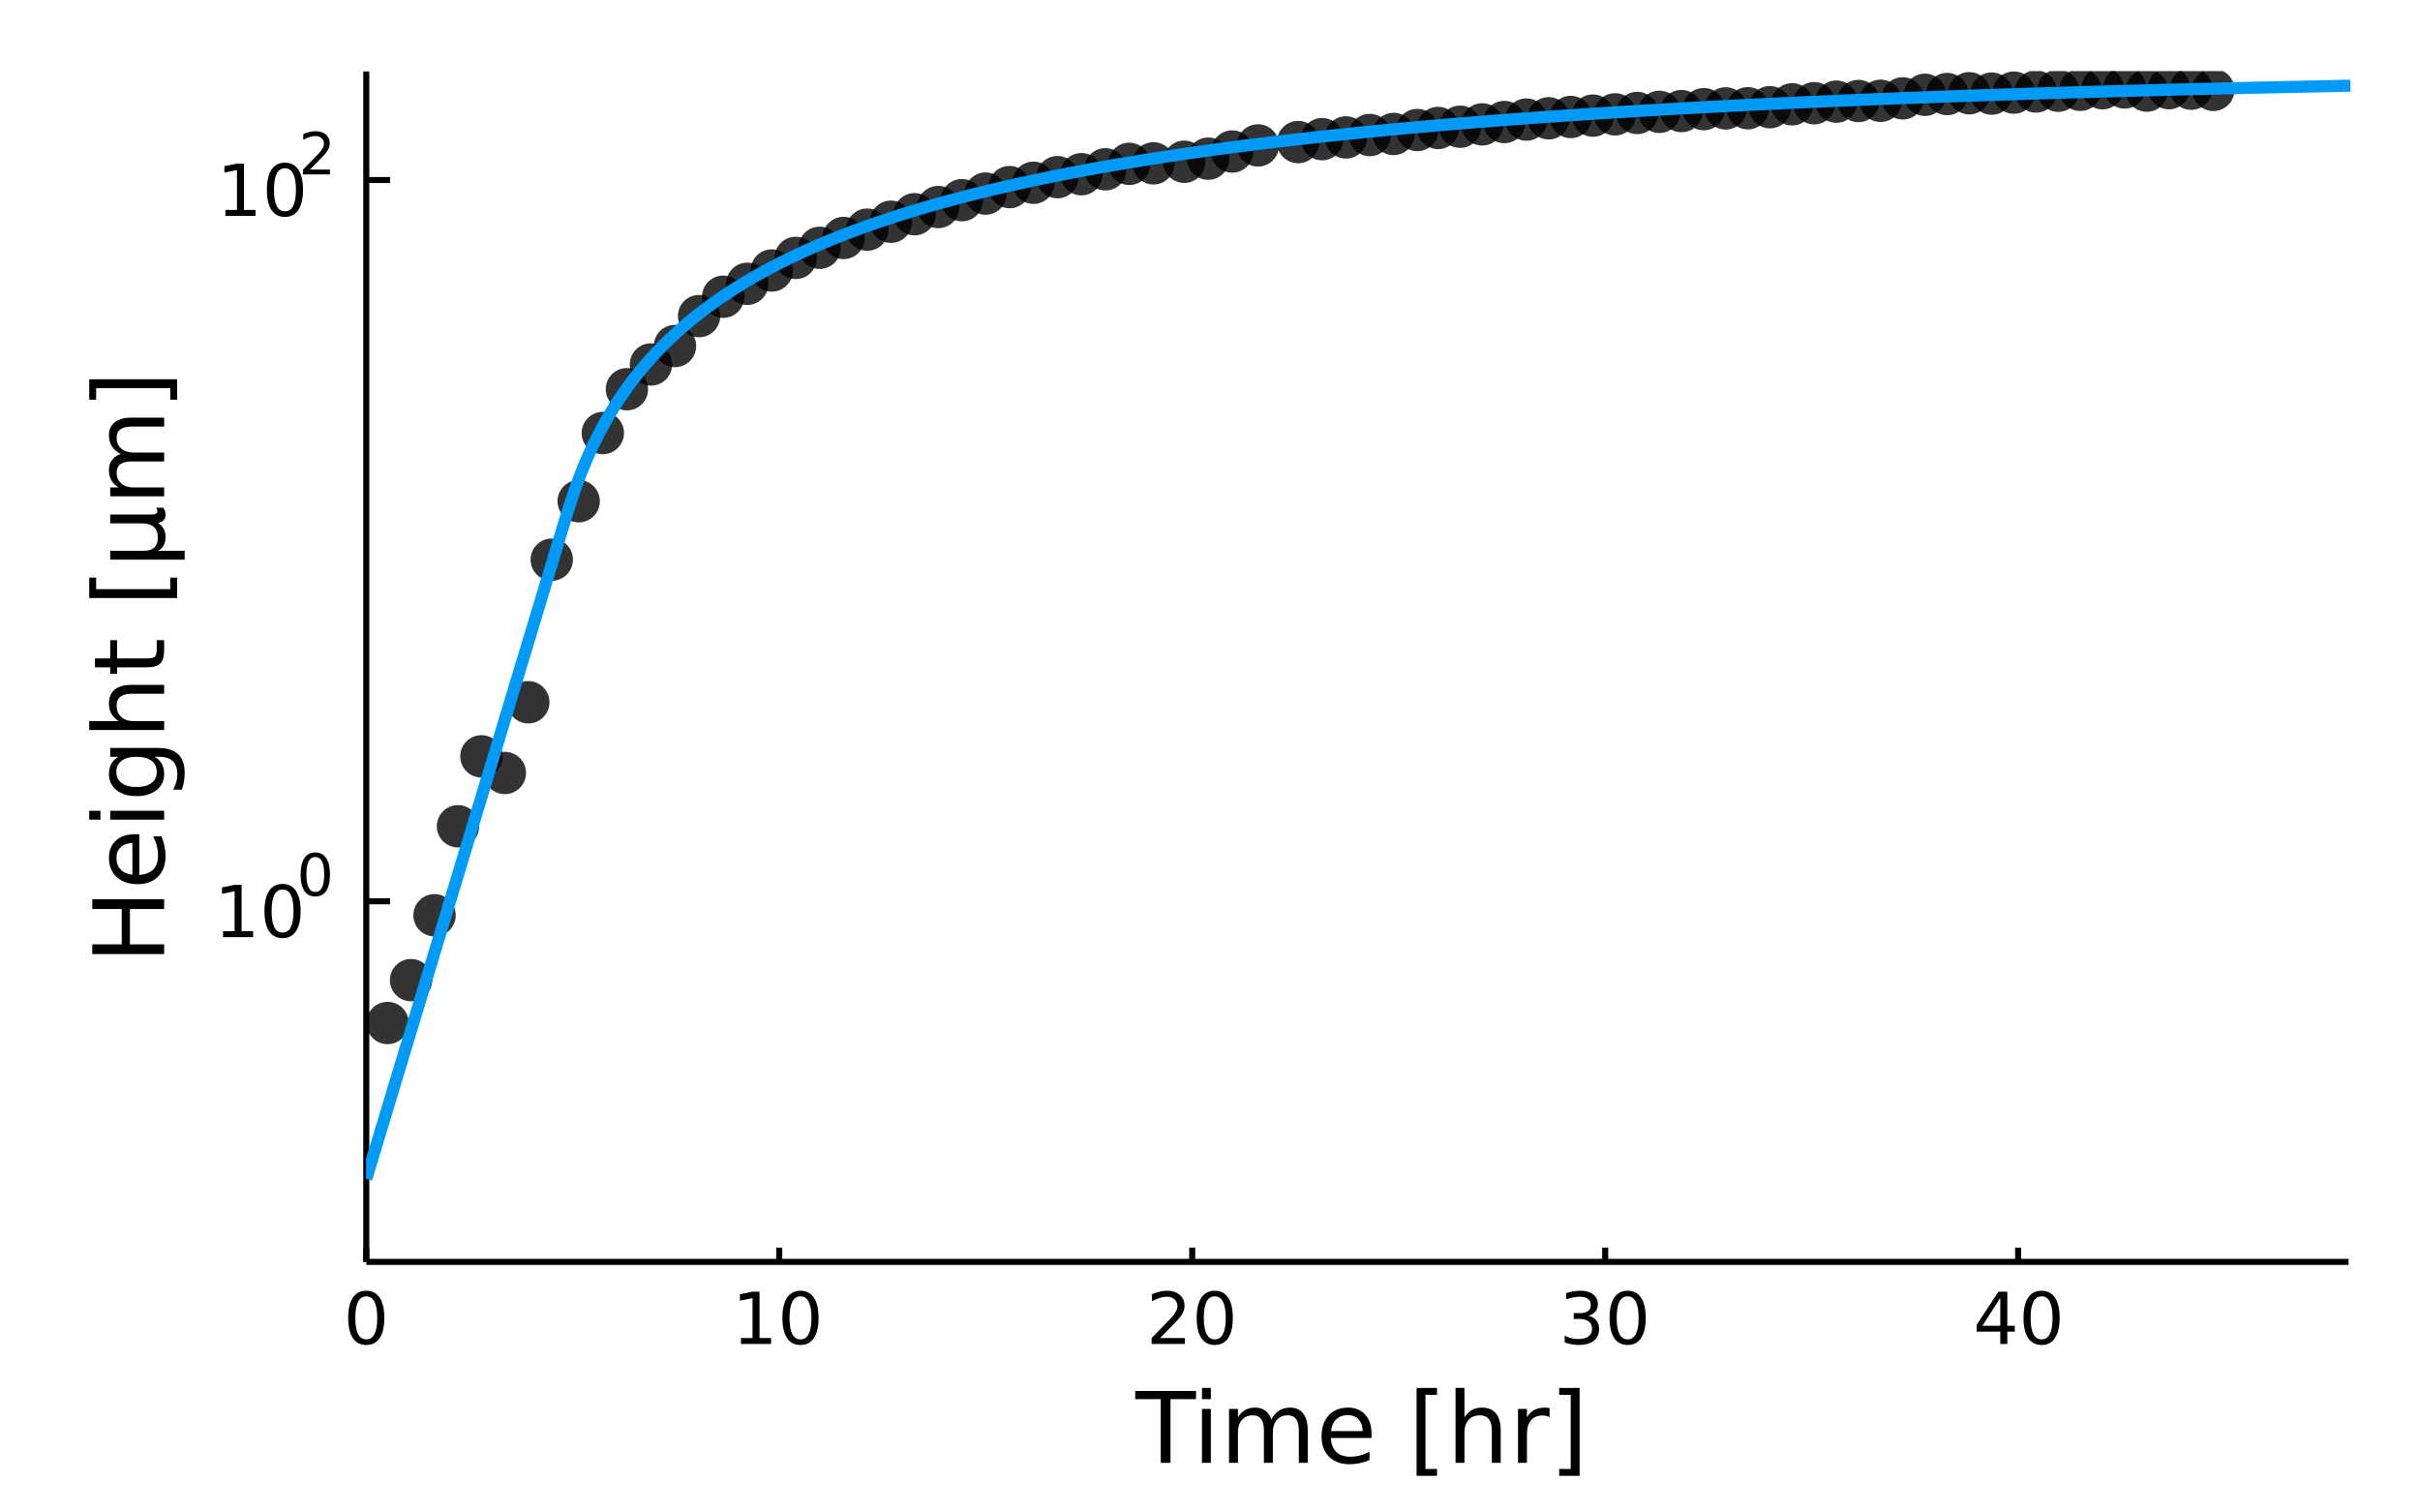 <?xml version="1.0" encoding="utf-8"?>
<svg xmlns="http://www.w3.org/2000/svg" xmlns:xlink="http://www.w3.org/1999/xlink" width="400" height="250" viewBox="0 0 1600 1000">
<rect x="0" y="0" width="1600" height="1000" fill="#333333" stroke="none"/>
<defs>
  <clipPath id="clip820">
    <rect x="0" y="0" width="1600" height="1000"/>
  </clipPath>
</defs>
<path clip-path="url(#clip820)" d="
M0 1000 L1600 1000 L1600 0 L0 0  Z
  " fill="#ffffff" fill-rule="evenodd" fill-opacity="1"/>
<defs>
  <clipPath id="clip821">
    <rect x="320" y="0" width="1121" height="1000"/>
  </clipPath>
</defs>
<path clip-path="url(#clip820)" d="
M242.163 834.31 L1552.76 834.31 L1552.76 47.244 L242.163 47.244  Z
  " fill="#ffffff" fill-rule="evenodd" fill-opacity="1"/>
<defs>
  <clipPath id="clip822">
    <rect x="242" y="47" width="1312" height="788"/>
  </clipPath>
</defs>
<polyline clip-path="url(#clip820)" style="stroke:#000000; stroke-linecap:butt; stroke-linejoin:round; stroke-width:4; stroke-opacity:1; fill:none" points="
  242.163,834.31 1552.76,834.31 
  "/>
<polyline clip-path="url(#clip820)" style="stroke:#000000; stroke-linecap:butt; stroke-linejoin:round; stroke-width:4; stroke-opacity:1; fill:none" points="
  242.163,834.31 242.163,824.865 
  "/>
<polyline clip-path="url(#clip820)" style="stroke:#000000; stroke-linecap:butt; stroke-linejoin:round; stroke-width:4; stroke-opacity:1; fill:none" points="
  515.203,834.31 515.203,824.865 
  "/>
<polyline clip-path="url(#clip820)" style="stroke:#000000; stroke-linecap:butt; stroke-linejoin:round; stroke-width:4; stroke-opacity:1; fill:none" points="
  788.243,834.31 788.243,824.865 
  "/>
<polyline clip-path="url(#clip820)" style="stroke:#000000; stroke-linecap:butt; stroke-linejoin:round; stroke-width:4; stroke-opacity:1; fill:none" points="
  1061.28,834.31 1061.28,824.865 
  "/>
<polyline clip-path="url(#clip820)" style="stroke:#000000; stroke-linecap:butt; stroke-linejoin:round; stroke-width:4; stroke-opacity:1; fill:none" points="
  1334.32,834.31 1334.32,824.865 
  "/>
<path clip-path="url(#clip820)" d="M242.163 857.101 Q238.552 857.101 236.723 860.665 Q234.918 864.207 234.918 871.337 Q234.918 878.443 236.723 882.008 Q238.552 885.549 242.163 885.549 Q245.797 885.549 247.603 882.008 Q249.432 878.443 249.432 871.337 Q249.432 864.207 247.603 860.665 Q245.797 857.101 242.163 857.101 M242.163 853.397 Q247.973 853.397 251.029 858.003 Q254.108 862.587 254.108 871.337 Q254.108 880.063 251.029 884.67 Q247.973 889.253 242.163 889.253 Q236.353 889.253 233.274 884.67 Q230.219 880.063 230.219 871.337 Q230.219 862.587 233.274 858.003 Q236.353 853.397 242.163 853.397 Z" fill="#000000" fill-rule="evenodd" fill-opacity="1" /><path clip-path="url(#clip820)" d="M489.891 884.647 L497.53 884.647 L497.53 858.281 L489.22 859.948 L489.22 855.689 L497.483 854.022 L502.159 854.022 L502.159 884.647 L509.798 884.647 L509.798 888.582 L489.891 888.582 L489.891 884.647 Z" fill="#000000" fill-rule="evenodd" fill-opacity="1" /><path clip-path="url(#clip820)" d="M529.243 857.101 Q525.631 857.101 523.803 860.665 Q521.997 864.207 521.997 871.337 Q521.997 878.443 523.803 882.008 Q525.631 885.549 529.243 885.549 Q532.877 885.549 534.682 882.008 Q536.511 878.443 536.511 871.337 Q536.511 864.207 534.682 860.665 Q532.877 857.101 529.243 857.101 M529.243 853.397 Q535.053 853.397 538.108 858.003 Q541.187 862.587 541.187 871.337 Q541.187 880.063 538.108 884.67 Q535.053 889.253 529.243 889.253 Q523.432 889.253 520.354 884.67 Q517.298 880.063 517.298 871.337 Q517.298 862.587 520.354 858.003 Q523.432 853.397 529.243 853.397 Z" fill="#000000" fill-rule="evenodd" fill-opacity="1" /><path clip-path="url(#clip820)" d="M767.017 884.647 L783.336 884.647 L783.336 888.582 L761.392 888.582 L761.392 884.647 Q764.054 881.892 768.637 877.262 Q773.244 872.61 774.424 871.267 Q776.669 868.744 777.549 867.008 Q778.452 865.249 778.452 863.559 Q778.452 860.804 776.507 859.068 Q774.586 857.332 771.484 857.332 Q769.285 857.332 766.832 858.096 Q764.401 858.86 761.623 860.411 L761.623 855.689 Q764.447 854.554 766.901 853.976 Q769.355 853.397 771.392 853.397 Q776.762 853.397 779.956 856.082 Q783.151 858.767 783.151 863.258 Q783.151 865.388 782.341 867.309 Q781.554 869.207 779.447 871.8 Q778.869 872.471 775.767 875.688 Q772.665 878.883 767.017 884.647 Z" fill="#000000" fill-rule="evenodd" fill-opacity="1" /><path clip-path="url(#clip820)" d="M803.151 857.101 Q799.54 857.101 797.711 860.665 Q795.905 864.207 795.905 871.337 Q795.905 878.443 797.711 882.008 Q799.54 885.549 803.151 885.549 Q806.785 885.549 808.591 882.008 Q810.419 878.443 810.419 871.337 Q810.419 864.207 808.591 860.665 Q806.785 857.101 803.151 857.101 M803.151 853.397 Q808.961 853.397 812.016 858.003 Q815.095 862.587 815.095 871.337 Q815.095 880.063 812.016 884.67 Q808.961 889.253 803.151 889.253 Q797.341 889.253 794.262 884.67 Q791.206 880.063 791.206 871.337 Q791.206 862.587 794.262 858.003 Q797.341 853.397 803.151 853.397 Z" fill="#000000" fill-rule="evenodd" fill-opacity="1" /><path clip-path="url(#clip820)" d="M1050.13 869.948 Q1053.48 870.665 1055.36 872.934 Q1057.26 875.202 1057.26 878.536 Q1057.26 883.651 1053.74 886.452 Q1050.22 889.253 1043.74 889.253 Q1041.56 889.253 1039.25 888.813 Q1036.96 888.397 1034.5 887.54 L1034.5 883.026 Q1036.45 884.161 1038.76 884.739 Q1041.08 885.318 1043.6 885.318 Q1048 885.318 1050.29 883.582 Q1052.6 881.846 1052.6 878.536 Q1052.6 875.48 1050.45 873.767 Q1048.32 872.031 1044.5 872.031 L1040.47 872.031 L1040.47 868.188 L1044.69 868.188 Q1048.14 868.188 1049.96 866.823 Q1051.79 865.434 1051.79 862.841 Q1051.79 860.179 1049.89 858.767 Q1048.02 857.332 1044.5 857.332 Q1042.58 857.332 1040.38 857.749 Q1038.18 858.165 1035.54 859.045 L1035.54 854.878 Q1038.21 854.138 1040.52 853.767 Q1042.86 853.397 1044.92 853.397 Q1050.24 853.397 1053.34 855.827 Q1056.45 858.235 1056.45 862.355 Q1056.45 865.225 1054.8 867.216 Q1053.16 869.184 1050.13 869.948 Z" fill="#000000" fill-rule="evenodd" fill-opacity="1" /><path clip-path="url(#clip820)" d="M1076.12 857.101 Q1072.51 857.101 1070.68 860.665 Q1068.88 864.207 1068.88 871.337 Q1068.88 878.443 1070.68 882.008 Q1072.51 885.549 1076.12 885.549 Q1079.76 885.549 1081.56 882.008 Q1083.39 878.443 1083.39 871.337 Q1083.39 864.207 1081.56 860.665 Q1079.76 857.101 1076.12 857.101 M1076.12 853.397 Q1081.93 853.397 1084.99 858.003 Q1088.07 862.587 1088.07 871.337 Q1088.07 880.063 1084.99 884.67 Q1081.93 889.253 1076.12 889.253 Q1070.31 889.253 1067.23 884.67 Q1064.18 880.063 1064.18 871.337 Q1064.18 862.587 1067.23 858.003 Q1070.31 853.397 1076.12 853.397 Z" fill="#000000" fill-rule="evenodd" fill-opacity="1" /><path clip-path="url(#clip820)" d="M1322.5 858.096 L1310.69 876.545 L1322.5 876.545 L1322.5 858.096 M1321.27 854.022 L1327.15 854.022 L1327.15 876.545 L1332.08 876.545 L1332.08 880.434 L1327.15 880.434 L1327.15 888.582 L1322.5 888.582 L1322.5 880.434 L1306.89 880.434 L1306.89 875.92 L1321.27 854.022 Z" fill="#000000" fill-rule="evenodd" fill-opacity="1" /><path clip-path="url(#clip820)" d="M1349.81 857.101 Q1346.2 857.101 1344.37 860.665 Q1342.56 864.207 1342.56 871.337 Q1342.56 878.443 1344.37 882.008 Q1346.2 885.549 1349.81 885.549 Q1353.44 885.549 1355.25 882.008 Q1357.08 878.443 1357.08 871.337 Q1357.08 864.207 1355.25 860.665 Q1353.44 857.101 1349.81 857.101 M1349.81 853.397 Q1355.62 853.397 1358.68 858.003 Q1361.75 862.587 1361.75 871.337 Q1361.75 880.063 1358.68 884.67 Q1355.62 889.253 1349.81 889.253 Q1344 889.253 1340.92 884.67 Q1337.87 880.063 1337.87 871.337 Q1337.87 862.587 1340.92 858.003 Q1344 853.397 1349.81 853.397 Z" fill="#000000" fill-rule="evenodd" fill-opacity="1" /><path clip-path="url(#clip820)" d="M750.555 919.654 L790.754 919.654 L790.754 925.065 L773.885 925.065 L773.885 967.174 L767.424 967.174 L767.424 925.065 L750.555 925.065 L750.555 919.654 Z" fill="#000000" fill-rule="evenodd" fill-opacity="1" /><path clip-path="url(#clip820)" d="M794.701 931.526 L800.558 931.526 L800.558 967.174 L794.701 967.174 L794.701 931.526 M794.701 917.649 L800.558 917.649 L800.558 925.065 L794.701 925.065 L794.701 917.649 Z" fill="#000000" fill-rule="evenodd" fill-opacity="1" /><path clip-path="url(#clip820)" d="M840.566 938.369 Q842.762 934.422 845.818 932.544 Q848.873 930.667 853.011 930.667 Q858.581 930.667 861.605 934.581 Q864.628 938.465 864.628 945.658 L864.628 967.174 L858.74 967.174 L858.74 945.849 Q858.74 940.724 856.926 938.242 Q855.112 935.759 851.388 935.759 Q846.836 935.759 844.194 938.783 Q841.553 941.807 841.553 947.026 L841.553 967.174 L835.664 967.174 L835.664 945.849 Q835.664 940.693 833.85 938.242 Q832.036 935.759 828.248 935.759 Q823.761 935.759 821.119 938.815 Q818.477 941.838 818.477 947.026 L818.477 967.174 L812.589 967.174 L812.589 931.526 L818.477 931.526 L818.477 937.064 Q820.482 933.786 823.283 932.226 Q826.084 930.667 829.935 930.667 Q833.818 930.667 836.524 932.64 Q839.261 934.613 840.566 938.369 Z" fill="#000000" fill-rule="evenodd" fill-opacity="1" /><path clip-path="url(#clip820)" d="M906.801 947.886 L906.801 950.75 L879.874 950.75 Q880.256 956.798 883.503 959.981 Q886.781 963.132 892.606 963.132 Q895.98 963.132 899.131 962.304 Q902.313 961.477 905.433 959.821 L905.433 965.36 Q902.282 966.696 898.971 967.397 Q895.661 968.097 892.256 968.097 Q883.726 968.097 878.728 963.132 Q873.763 958.166 873.763 949.7 Q873.763 940.947 878.474 935.823 Q883.216 930.667 891.237 930.667 Q898.43 930.667 902.6 935.313 Q906.801 939.929 906.801 947.886 M900.945 946.167 Q900.881 941.361 898.239 938.496 Q895.629 935.632 891.301 935.632 Q886.399 935.632 883.439 938.401 Q880.511 941.17 880.065 946.199 L900.945 946.167 Z" fill="#000000" fill-rule="evenodd" fill-opacity="1" /><path clip-path="url(#clip820)" d="M936.593 917.649 L950.088 917.649 L950.088 922.2 L942.449 922.2 L942.449 971.216 L950.088 971.216 L950.088 975.768 L936.593 975.768 L936.593 917.649 Z" fill="#000000" fill-rule="evenodd" fill-opacity="1" /><path clip-path="url(#clip820)" d="M992.197 945.658 L992.197 967.174 L986.341 967.174 L986.341 945.849 Q986.341 940.788 984.367 938.274 Q982.394 935.759 978.447 935.759 Q973.705 935.759 970.968 938.783 Q968.23 941.807 968.23 947.026 L968.23 967.174 L962.342 967.174 L962.342 917.649 L968.23 917.649 L968.23 937.064 Q970.331 933.849 973.164 932.258 Q976.028 930.667 979.752 930.667 Q985.895 930.667 989.046 934.486 Q992.197 938.274 992.197 945.658 Z" fill="#000000" fill-rule="evenodd" fill-opacity="1" /><path clip-path="url(#clip820)" d="M1024.53 937 Q1023.55 936.427 1022.37 936.173 Q1021.22 935.886 1019.82 935.886 Q1014.86 935.886 1012.19 939.133 Q1009.54 942.348 1009.54 948.395 L1009.54 967.174 L1003.66 967.174 L1003.66 931.526 L1009.54 931.526 L1009.54 937.064 Q1011.39 933.818 1014.35 932.258 Q1017.31 930.667 1021.54 930.667 Q1022.15 930.667 1022.88 930.762 Q1023.61 930.826 1024.5 930.985 L1024.53 937 Z" fill="#000000" fill-rule="evenodd" fill-opacity="1" /><path clip-path="url(#clip820)" d="M1044.36 917.649 L1044.36 975.768 L1030.87 975.768 L1030.87 971.216 L1038.48 971.216 L1038.48 922.2 L1030.87 922.2 L1030.87 917.649 L1044.36 917.649 Z" fill="#000000" fill-rule="evenodd" fill-opacity="1" /><polyline clip-path="url(#clip820)" style="stroke:#000000; stroke-linecap:butt; stroke-linejoin:round; stroke-width:4; stroke-opacity:1; fill:none" points="
  242.163,834.31 242.163,47.244 
  "/>
<polyline clip-path="url(#clip820)" style="stroke:#000000; stroke-linecap:butt; stroke-linejoin:round; stroke-width:4; stroke-opacity:1; fill:none" points="
  242.163,595.879 257.89,595.879 
  "/>
<polyline clip-path="url(#clip820)" style="stroke:#000000; stroke-linecap:butt; stroke-linejoin:round; stroke-width:4; stroke-opacity:1; fill:none" points="
  242.163,119.019 257.89,119.019 
  "/>
<path clip-path="url(#clip820)" d="M147.458 615.672 L155.096 615.672 L155.096 589.306 L146.786 590.973 L146.786 586.714 L155.05 585.047 L159.726 585.047 L159.726 615.672 L167.365 615.672 L167.365 619.607 L147.458 619.607 L147.458 615.672 Z" fill="#000000" fill-rule="evenodd" fill-opacity="1" /><path clip-path="url(#clip820)" d="M186.809 588.126 Q183.198 588.126 181.369 591.691 Q179.564 595.232 179.564 602.362 Q179.564 609.468 181.369 613.033 Q183.198 616.575 186.809 616.575 Q190.443 616.575 192.249 613.033 Q194.078 609.468 194.078 602.362 Q194.078 595.232 192.249 591.691 Q190.443 588.126 186.809 588.126 M186.809 584.422 Q192.619 584.422 195.675 589.029 Q198.754 593.612 198.754 602.362 Q198.754 611.089 195.675 615.695 Q192.619 620.278 186.809 620.278 Q180.999 620.278 177.92 615.695 Q174.865 611.089 174.865 602.362 Q174.865 593.612 177.92 589.029 Q180.999 584.422 186.809 584.422 Z" fill="#000000" fill-rule="evenodd" fill-opacity="1" /><path clip-path="url(#clip820)" d="M208.458 566.618 Q205.524 566.618 204.039 569.515 Q202.572 572.392 202.572 578.185 Q202.572 583.959 204.039 586.855 Q205.524 589.733 208.458 589.733 Q211.411 589.733 212.878 586.855 Q214.364 583.959 214.364 578.185 Q214.364 572.392 212.878 569.515 Q211.411 566.618 208.458 566.618 M208.458 563.609 Q213.179 563.609 215.662 567.352 Q218.163 571.076 218.163 578.185 Q218.163 585.275 215.662 589.018 Q213.179 592.742 208.458 592.742 Q203.738 592.742 201.236 589.018 Q198.754 585.275 198.754 578.185 Q198.754 571.076 201.236 567.352 Q203.738 563.609 208.458 563.609 Z" fill="#000000" fill-rule="evenodd" fill-opacity="1" /><path clip-path="url(#clip820)" d="M149.037 138.811 L156.676 138.811 L156.676 112.446 L148.366 114.112 L148.366 109.853 L156.63 108.186 L161.306 108.186 L161.306 138.811 L168.945 138.811 L168.945 142.746 L149.037 142.746 L149.037 138.811 Z" fill="#000000" fill-rule="evenodd" fill-opacity="1" /><path clip-path="url(#clip820)" d="M188.389 111.265 Q184.778 111.265 182.949 114.83 Q181.144 118.372 181.144 125.501 Q181.144 132.608 182.949 136.172 Q184.778 139.714 188.389 139.714 Q192.023 139.714 193.829 136.172 Q195.657 132.608 195.657 125.501 Q195.657 118.372 193.829 114.83 Q192.023 111.265 188.389 111.265 M188.389 107.561 Q194.199 107.561 197.255 112.168 Q200.333 116.751 200.333 125.501 Q200.333 134.228 197.255 138.834 Q194.199 143.418 188.389 143.418 Q182.579 143.418 179.5 138.834 Q176.445 134.228 176.445 125.501 Q176.445 116.751 179.5 112.168 Q182.579 107.561 188.389 107.561 Z" fill="#000000" fill-rule="evenodd" fill-opacity="1" /><path clip-path="url(#clip820)" d="M204.904 112.139 L218.163 112.139 L218.163 115.336 L200.333 115.336 L200.333 112.139 Q202.496 109.901 206.22 106.139 Q209.963 102.359 210.922 101.268 Q212.747 99.218 213.461 97.807 Q214.195 96.378 214.195 95.005 Q214.195 92.767 212.615 91.356 Q211.054 89.945 208.534 89.945 Q206.747 89.945 204.753 90.566 Q202.778 91.187 200.521 92.447 L200.521 88.61 Q202.816 87.689 204.81 87.218 Q206.803 86.748 208.458 86.748 Q212.822 86.748 215.417 88.93 Q218.013 91.112 218.013 94.76 Q218.013 96.491 217.354 98.052 Q216.715 99.594 215.003 101.7 Q214.533 102.246 212.013 104.86 Q209.493 107.456 204.904 112.139 Z" fill="#000000" fill-rule="evenodd" fill-opacity="1" /><path clip-path="url(#clip820)" d="M61.01 630.793 L61.01 624.364 L80.489 624.364 L80.489 601.002 L61.01 601.002 L61.01 594.572 L108.53 594.572 L108.53 601.002 L85.9 601.002 L85.9 624.364 L108.53 624.364 L108.53 630.793 L61.01 630.793 Z" fill="#000000" fill-rule="evenodd" fill-opacity="1" /><path clip-path="url(#clip820)" d="M89.242 551.54 L92.107 551.54 L92.107 578.467 Q98.154 578.085 101.337 574.839 Q104.488 571.56 104.488 565.736 Q104.488 562.362 103.66 559.211 Q102.833 556.028 101.178 552.909 L106.716 552.909 Q108.053 556.06 108.753 559.37 Q109.453 562.68 109.453 566.086 Q109.453 574.616 104.488 579.613 Q99.523 584.578 91.056 584.578 Q82.303 584.578 77.179 579.868 Q72.023 575.125 72.023 567.104 Q72.023 559.911 76.67 555.742 Q81.285 551.54 89.242 551.54 M87.523 557.397 Q82.717 557.46 79.853 560.102 Q76.988 562.712 76.988 567.041 Q76.988 571.942 79.757 574.902 Q82.526 577.831 87.555 578.276 L87.523 557.397 Z" fill="#000000" fill-rule="evenodd" fill-opacity="1" /><path clip-path="url(#clip820)" d="M72.882 541.928 L72.882 536.072 L108.53 536.072 L108.53 541.928 L72.882 541.928 M59.005 541.928 L59.005 536.072 L66.421 536.072 L66.421 541.928 L59.005 541.928 Z" fill="#000000" fill-rule="evenodd" fill-opacity="1" /><path clip-path="url(#clip820)" d="M90.293 500.36 Q83.927 500.36 80.426 503.002 Q76.924 505.612 76.924 510.354 Q76.924 515.065 80.426 517.707 Q83.927 520.316 90.293 520.316 Q96.626 520.316 100.127 517.707 Q103.629 515.065 103.629 510.354 Q103.629 505.612 100.127 503.002 Q96.626 500.36 90.293 500.36 M104.106 494.504 Q113.209 494.504 117.633 498.546 Q122.089 502.588 122.089 510.927 Q122.089 514.014 121.612 516.752 Q121.166 519.489 120.211 522.067 L114.514 522.067 Q115.914 519.489 116.583 516.974 Q117.251 514.46 117.251 511.85 Q117.251 506.089 114.228 503.225 Q111.236 500.36 105.156 500.36 L102.26 500.36 Q105.411 502.174 106.971 505.007 Q108.53 507.84 108.53 511.786 Q108.53 518.343 103.533 522.353 Q98.536 526.364 90.293 526.364 Q82.017 526.364 77.02 522.353 Q72.023 518.343 72.023 511.786 Q72.023 507.84 73.582 505.007 Q75.142 502.174 78.293 500.36 L72.882 500.36 L72.882 494.504 L104.106 494.504 Z" fill="#000000" fill-rule="evenodd" fill-opacity="1" /><path clip-path="url(#clip820)" d="M87.014 452.808 L108.53 452.808 L108.53 458.665 L87.205 458.665 Q82.144 458.665 79.63 460.638 Q77.115 462.611 77.115 466.558 Q77.115 471.301 80.139 474.038 Q83.163 476.775 88.383 476.775 L108.53 476.775 L108.53 482.663 L59.005 482.663 L59.005 476.775 L78.42 476.775 Q75.206 474.674 73.614 471.842 Q72.023 468.977 72.023 465.253 Q72.023 459.11 75.842 455.959 Q79.63 452.808 87.014 452.808 Z" fill="#000000" fill-rule="evenodd" fill-opacity="1" /><path clip-path="url(#clip820)" d="M62.761 435.334 L72.882 435.334 L72.882 423.271 L77.434 423.271 L77.434 435.334 L96.785 435.334 Q101.146 435.334 102.387 434.157 Q103.629 432.947 103.629 429.287 L103.629 423.271 L108.53 423.271 L108.53 429.287 Q108.53 436.066 106.016 438.644 Q103.469 441.223 96.785 441.223 L77.434 441.223 L77.434 445.519 L72.882 445.519 L72.882 441.223 L62.761 441.223 L62.761 435.334 Z" fill="#000000" fill-rule="evenodd" fill-opacity="1" /><path clip-path="url(#clip820)" d="M59.005 395.389 L59.005 381.894 L63.556 381.894 L63.556 389.533 L112.572 389.533 L112.572 381.894 L117.124 381.894 L117.124 395.389 L59.005 395.389 Z" fill="#000000" fill-rule="evenodd" fill-opacity="1" /><path clip-path="url(#clip820)" d="M122.089 370.022 L72.882 370.022 L72.882 364.166 L95.035 364.166 Q99.65 364.166 102.005 361.97 Q104.361 359.773 104.361 355.476 Q104.361 350.766 101.687 348.411 Q99.013 346.023 93.666 346.023 L72.882 346.023 L72.882 340.167 L100.318 340.167 Q102.228 340.167 103.151 339.626 Q104.042 339.053 104.042 337.875 Q104.042 337.589 103.883 337.08 Q103.692 336.57 103.31 335.679 L108.021 335.679 Q108.753 336.984 109.103 338.162 Q109.453 339.308 109.453 340.422 Q109.453 342.618 108.212 343.923 Q106.971 345.228 104.424 345.705 Q106.939 347.297 108.212 349.62 Q109.453 351.912 109.453 355.031 Q109.453 358.277 108.212 360.569 Q106.971 362.829 104.488 364.166 L122.089 364.166 L122.089 370.022 Z" fill="#000000" fill-rule="evenodd" fill-opacity="1" /><path clip-path="url(#clip820)" d="M79.725 300.19 Q75.779 297.994 73.901 294.939 Q72.023 291.883 72.023 287.745 Q72.023 282.175 75.938 279.152 Q79.821 276.128 87.014 276.128 L108.53 276.128 L108.53 282.016 L87.205 282.016 Q82.081 282.016 79.598 283.83 Q77.115 285.645 77.115 289.369 Q77.115 293.92 80.139 296.562 Q83.163 299.204 88.383 299.204 L108.53 299.204 L108.53 305.092 L87.205 305.092 Q82.049 305.092 79.598 306.906 Q77.115 308.72 77.115 312.508 Q77.115 316.996 80.171 319.638 Q83.195 322.279 88.383 322.279 L108.53 322.279 L108.53 328.168 L72.882 328.168 L72.882 322.279 L78.42 322.279 Q75.142 320.274 73.582 317.473 Q72.023 314.672 72.023 310.821 Q72.023 306.938 73.996 304.233 Q75.97 301.495 79.725 300.19 Z" fill="#000000" fill-rule="evenodd" fill-opacity="1" /><path clip-path="url(#clip820)" d="M59.005 250.761 L117.124 250.761 L117.124 264.256 L112.572 264.256 L112.572 256.649 L63.556 256.649 L63.556 264.256 L59.005 264.256 L59.005 250.761 Z" fill="#000000" fill-rule="evenodd" fill-opacity="1" /><circle clip-path="url(#clip822)" cx="256.255" cy="676.368" r="14" fill="#000000" fill-rule="evenodd" fill-opacity="0.8" stroke="none"/>
<circle clip-path="url(#clip822)" cx="271.773" cy="648.028" r="14" fill="#000000" fill-rule="evenodd" fill-opacity="0.8" stroke="none"/>
<circle clip-path="url(#clip822)" cx="287.291" cy="605.139" r="14" fill="#000000" fill-rule="evenodd" fill-opacity="0.8" stroke="none"/>
<circle clip-path="url(#clip822)" cx="302.808" cy="546.318" r="14" fill="#000000" fill-rule="evenodd" fill-opacity="0.8" stroke="none"/>
<circle clip-path="url(#clip822)" cx="318.281" cy="500.066" r="14" fill="#000000" fill-rule="evenodd" fill-opacity="0.8" stroke="none"/>
<circle clip-path="url(#clip822)" cx="333.783" cy="511.069" r="14" fill="#000000" fill-rule="evenodd" fill-opacity="0.8" stroke="none"/>
<circle clip-path="url(#clip822)" cx="349.301" cy="464.308" r="14" fill="#000000" fill-rule="evenodd" fill-opacity="0.8" stroke="none"/>
<circle clip-path="url(#clip822)" cx="364.804" cy="370.034" r="14" fill="#000000" fill-rule="evenodd" fill-opacity="0.8" stroke="none"/>
<circle clip-path="url(#clip822)" cx="382.612" cy="331.393" r="14" fill="#000000" fill-rule="evenodd" fill-opacity="0.8" stroke="none"/>
<circle clip-path="url(#clip822)" cx="398.554" cy="286.297" r="14" fill="#000000" fill-rule="evenodd" fill-opacity="0.8" stroke="none"/>
<circle clip-path="url(#clip822)" cx="414.482" cy="257.329" r="14" fill="#000000" fill-rule="evenodd" fill-opacity="0.8" stroke="none"/>
<circle clip-path="url(#clip822)" cx="430.394" cy="240.962" r="14" fill="#000000" fill-rule="evenodd" fill-opacity="0.8" stroke="none"/>
<circle clip-path="url(#clip822)" cx="446.276" cy="228.785" r="14" fill="#000000" fill-rule="evenodd" fill-opacity="0.8" stroke="none"/>
<circle clip-path="url(#clip822)" cx="462.188" cy="208.998" r="14" fill="#000000" fill-rule="evenodd" fill-opacity="0.8" stroke="none"/>
<circle clip-path="url(#clip822)" cx="478.131" cy="196.201" r="14" fill="#000000" fill-rule="evenodd" fill-opacity="0.8" stroke="none"/>
<circle clip-path="url(#clip822)" cx="494.073" cy="187.638" r="14" fill="#000000" fill-rule="evenodd" fill-opacity="0.8" stroke="none"/>
<circle clip-path="url(#clip822)" cx="510.273" cy="178.84" r="14" fill="#000000" fill-rule="evenodd" fill-opacity="0.8" stroke="none"/>
<circle clip-path="url(#clip822)" cx="526.079" cy="170.523" r="14" fill="#000000" fill-rule="evenodd" fill-opacity="0.8" stroke="none"/>
<circle clip-path="url(#clip822)" cx="541.901" cy="163.846" r="14" fill="#000000" fill-rule="evenodd" fill-opacity="0.8" stroke="none"/>
<circle clip-path="url(#clip822)" cx="557.737" cy="157.333" r="14" fill="#000000" fill-rule="evenodd" fill-opacity="0.8" stroke="none"/>
<circle clip-path="url(#clip822)" cx="573.386" cy="151.829" r="14" fill="#000000" fill-rule="evenodd" fill-opacity="0.8" stroke="none"/>
<circle clip-path="url(#clip822)" cx="589.035" cy="146.603" r="14" fill="#000000" fill-rule="evenodd" fill-opacity="0.8" stroke="none"/>
<circle clip-path="url(#clip822)" cx="604.685" cy="141.628" r="14" fill="#000000" fill-rule="evenodd" fill-opacity="0.8" stroke="none"/>
<circle clip-path="url(#clip822)" cx="620.334" cy="136.882" r="14" fill="#000000" fill-rule="evenodd" fill-opacity="0.8" stroke="none"/>
<circle clip-path="url(#clip822)" cx="635.983" cy="132.343" r="14" fill="#000000" fill-rule="evenodd" fill-opacity="0.8" stroke="none"/>
<circle clip-path="url(#clip822)" cx="651.632" cy="127.995" r="14" fill="#000000" fill-rule="evenodd" fill-opacity="0.8" stroke="none"/>
<circle clip-path="url(#clip822)" cx="667.469" cy="123.707" r="14" fill="#000000" fill-rule="evenodd" fill-opacity="0.8" stroke="none"/>
<circle clip-path="url(#clip822)" cx="683.29" cy="120.832" r="14" fill="#000000" fill-rule="evenodd" fill-opacity="0.8" stroke="none"/>
<circle clip-path="url(#clip822)" cx="699.126" cy="117.123" r="14" fill="#000000" fill-rule="evenodd" fill-opacity="0.8" stroke="none"/>
<circle clip-path="url(#clip822)" cx="714.978" cy="115.176" r="14" fill="#000000" fill-rule="evenodd" fill-opacity="0.8" stroke="none"/>
<circle clip-path="url(#clip822)" cx="730.814" cy="111.927" r="14" fill="#000000" fill-rule="evenodd" fill-opacity="0.8" stroke="none"/>
<circle clip-path="url(#clip822)" cx="746.62" cy="108.346" r="14" fill="#000000" fill-rule="evenodd" fill-opacity="0.8" stroke="none"/>
<circle clip-path="url(#clip822)" cx="762.593" cy="107.998" r="14" fill="#000000" fill-rule="evenodd" fill-opacity="0.8" stroke="none"/>
<circle clip-path="url(#clip822)" cx="782.965" cy="106.953" r="14" fill="#000000" fill-rule="evenodd" fill-opacity="0.8" stroke="none"/>
<circle clip-path="url(#clip822)" cx="798.816" cy="104.903" r="14" fill="#000000" fill-rule="evenodd" fill-opacity="0.8" stroke="none"/>
<circle clip-path="url(#clip822)" cx="814.668" cy="100.181" r="14" fill="#000000" fill-rule="evenodd" fill-opacity="0.8" stroke="none"/>
<circle clip-path="url(#clip822)" cx="831.702" cy="96.144" r="14" fill="#000000" fill-rule="evenodd" fill-opacity="0.8" stroke="none"/>
<circle clip-path="url(#clip822)" cx="858.248" cy="93.948" r="14" fill="#000000" fill-rule="evenodd" fill-opacity="0.8" stroke="none"/>
<circle clip-path="url(#clip822)" cx="874.084" cy="91.996" r="14" fill="#000000" fill-rule="evenodd" fill-opacity="0.8" stroke="none"/>
<circle clip-path="url(#clip822)" cx="889.89" cy="90.854" r="14" fill="#000000" fill-rule="evenodd" fill-opacity="0.8" stroke="none"/>
<circle clip-path="url(#clip822)" cx="905.636" cy="89.286" r="14" fill="#000000" fill-rule="evenodd" fill-opacity="0.8" stroke="none"/>
<circle clip-path="url(#clip822)" cx="921.366" cy="88.582" r="14" fill="#000000" fill-rule="evenodd" fill-opacity="0.8" stroke="none"/>
<circle clip-path="url(#clip822)" cx="937.066" cy="85.964" r="14" fill="#000000" fill-rule="evenodd" fill-opacity="0.8" stroke="none"/>
<circle clip-path="url(#clip822)" cx="950.809" cy="84.615" r="14" fill="#000000" fill-rule="evenodd" fill-opacity="0.8" stroke="none"/>
<circle clip-path="url(#clip822)" cx="965.371" cy="83.793" r="14" fill="#000000" fill-rule="evenodd" fill-opacity="0.8" stroke="none"/>
<circle clip-path="url(#clip822)" cx="979.963" cy="82.23" r="14" fill="#000000" fill-rule="evenodd" fill-opacity="0.8" stroke="none"/>
<circle clip-path="url(#clip822)" cx="994.571" cy="80.691" r="14" fill="#000000" fill-rule="evenodd" fill-opacity="0.8" stroke="none"/>
<circle clip-path="url(#clip822)" cx="1009.18" cy="79.054" r="14" fill="#000000" fill-rule="evenodd" fill-opacity="0.8" stroke="none"/>
<circle clip-path="url(#clip822)" cx="1023.89" cy="78.216" r="14" fill="#000000" fill-rule="evenodd" fill-opacity="0.8" stroke="none"/>
<circle clip-path="url(#clip822)" cx="1038.52" cy="77.35" r="14" fill="#000000" fill-rule="evenodd" fill-opacity="0.8" stroke="none"/>
<circle clip-path="url(#clip822)" cx="1053.15" cy="76.45" r="14" fill="#000000" fill-rule="evenodd" fill-opacity="0.8" stroke="none"/>
<circle clip-path="url(#clip822)" cx="1067.82" cy="75.605" r="14" fill="#000000" fill-rule="evenodd" fill-opacity="0.8" stroke="none"/>
<circle clip-path="url(#clip822)" cx="1082.44" cy="74.697" r="14" fill="#000000" fill-rule="evenodd" fill-opacity="0.8" stroke="none"/>
<circle clip-path="url(#clip822)" cx="1097.08" cy="73.961" r="14" fill="#000000" fill-rule="evenodd" fill-opacity="0.8" stroke="none"/>
<circle clip-path="url(#clip822)" cx="1111.72" cy="73.448" r="14" fill="#000000" fill-rule="evenodd" fill-opacity="0.8" stroke="none"/>
<circle clip-path="url(#clip822)" cx="1126.45" cy="72.158" r="14" fill="#000000" fill-rule="evenodd" fill-opacity="0.8" stroke="none"/>
<circle clip-path="url(#clip822)" cx="1140.95" cy="71.656" r="14" fill="#000000" fill-rule="evenodd" fill-opacity="0.8" stroke="none"/>
<circle clip-path="url(#clip822)" cx="1155.59" cy="71.559" r="14" fill="#000000" fill-rule="evenodd" fill-opacity="0.8" stroke="none"/>
<circle clip-path="url(#clip822)" cx="1170.21" cy="70.871" r="14" fill="#000000" fill-rule="evenodd" fill-opacity="0.8" stroke="none"/>
<circle clip-path="url(#clip822)" cx="1184.86" cy="68.97" r="14" fill="#000000" fill-rule="evenodd" fill-opacity="0.8" stroke="none"/>
<circle clip-path="url(#clip822)" cx="1199.47" cy="68.245" r="14" fill="#000000" fill-rule="evenodd" fill-opacity="0.8" stroke="none"/>
<circle clip-path="url(#clip822)" cx="1214.1" cy="67.194" r="14" fill="#000000" fill-rule="evenodd" fill-opacity="0.8" stroke="none"/>
<circle clip-path="url(#clip822)" cx="1228.72" cy="66.78" r="14" fill="#000000" fill-rule="evenodd" fill-opacity="0.8" stroke="none"/>
<circle clip-path="url(#clip822)" cx="1243.37" cy="66.652" r="14" fill="#000000" fill-rule="evenodd" fill-opacity="0.8" stroke="none"/>
<circle clip-path="url(#clip822)" cx="1258.02" cy="65.037" r="14" fill="#000000" fill-rule="evenodd" fill-opacity="0.8" stroke="none"/>
<circle clip-path="url(#clip822)" cx="1272.68" cy="62.688" r="14" fill="#000000" fill-rule="evenodd" fill-opacity="0.8" stroke="none"/>
<circle clip-path="url(#clip822)" cx="1287.35" cy="62.177" r="14" fill="#000000" fill-rule="evenodd" fill-opacity="0.8" stroke="none"/>
<circle clip-path="url(#clip822)" cx="1302" cy="61.64" r="14" fill="#000000" fill-rule="evenodd" fill-opacity="0.8" stroke="none"/>
<circle clip-path="url(#clip822)" cx="1316.8" cy="61.886" r="14" fill="#000000" fill-rule="evenodd" fill-opacity="0.8" stroke="none"/>
<circle clip-path="url(#clip822)" cx="1331.46" cy="61.225" r="14" fill="#000000" fill-rule="evenodd" fill-opacity="0.8" stroke="none"/>
<circle clip-path="url(#clip822)" cx="1346.11" cy="60.492" r="14" fill="#000000" fill-rule="evenodd" fill-opacity="0.8" stroke="none"/>
<circle clip-path="url(#clip822)" cx="1360.75" cy="59.981" r="14" fill="#000000" fill-rule="evenodd" fill-opacity="0.8" stroke="none"/>
<circle clip-path="url(#clip822)" cx="1375.4" cy="59.387" r="14" fill="#000000" fill-rule="evenodd" fill-opacity="0.8" stroke="none"/>
<circle clip-path="url(#clip822)" cx="1390.12" cy="58.332" r="14" fill="#000000" fill-rule="evenodd" fill-opacity="0.8" stroke="none"/>
<circle clip-path="url(#clip822)" cx="1404.75" cy="57.822" r="14" fill="#000000" fill-rule="evenodd" fill-opacity="0.8" stroke="none"/>
<circle clip-path="url(#clip822)" cx="1419.38" cy="59.928" r="14" fill="#000000" fill-rule="evenodd" fill-opacity="0.8" stroke="none"/>
<circle clip-path="url(#clip822)" cx="1434.03" cy="58.317" r="14" fill="#000000" fill-rule="evenodd" fill-opacity="0.8" stroke="none"/>
<circle clip-path="url(#clip822)" cx="1448.67" cy="58.638" r="14" fill="#000000" fill-rule="evenodd" fill-opacity="0.8" stroke="none"/>
<circle clip-path="url(#clip822)" cx="1463.34" cy="59.431" r="14" fill="#000000" fill-rule="evenodd" fill-opacity="0.8" stroke="none"/>
<polyline clip-path="url(#clip822)" style="stroke:#009af9; stroke-linecap:butt; stroke-linejoin:round; stroke-width:8; stroke-opacity:1; fill:none" points="
  242.163,779.364 243.53,774.834 244.896,770.305 246.263,765.775 247.629,761.245 248.996,756.716 250.363,752.186 251.729,747.656 253.096,743.127 254.462,738.597 
  255.829,734.068 257.195,729.538 258.562,725.008 259.929,720.479 261.295,715.949 262.662,711.42 264.028,706.89 265.395,702.36 266.761,697.831 268.128,693.301 
  269.494,688.771 270.861,684.242 272.228,679.712 273.594,675.183 274.961,670.653 276.327,666.123 277.694,661.594 279.06,657.064 280.427,652.534 281.794,648.005 
  283.16,643.475 284.527,638.946 285.893,634.416 287.26,629.887 288.626,625.357 289.993,620.827 291.36,616.298 292.726,611.768 294.093,607.238 295.459,602.709 
  296.826,598.179 298.192,593.65 299.559,589.12 300.926,584.591 302.292,580.061 303.659,575.532 305.025,571.002 306.392,566.472 307.758,561.942 309.125,557.412 
  310.492,552.883 311.858,548.353 313.225,543.824 314.591,539.294 315.958,534.765 317.324,530.236 318.691,525.707 320.057,521.177 321.424,516.647 322.791,512.118 
  324.157,507.588 325.524,503.058 326.89,498.528 328.257,493.998 329.623,489.468 330.99,484.939 332.357,480.409 333.723,475.88 335.09,471.351 336.456,466.822 
  337.823,462.293 339.189,457.764 340.556,453.234 341.923,448.705 343.289,444.175 344.656,439.645 346.022,435.114 347.389,430.584 348.755,426.055 350.122,421.525 
  351.489,416.995 352.855,412.465 354.222,407.936 355.588,403.407 356.955,398.878 358.321,394.349 359.688,389.82 361.055,385.291 362.421,380.762 363.788,376.233 
  365.154,371.703 366.521,367.173 367.887,362.643 369.254,358.112 370.62,353.582 371.987,349.052 373.354,344.556 374.72,340.139 376.087,335.821 377.453,331.616 
  378.82,327.533 380.186,323.578 381.553,319.754 382.92,316.063 384.286,312.502 385.653,309.07 387.019,305.762 388.386,302.572 389.752,299.496 391.119,296.524 
  392.486,293.652 393.852,290.869 395.219,288.168 396.585,285.539 397.952,282.977 399.318,280.484 400.685,278.056 402.052,275.69 403.418,273.383 404.785,271.133 
  406.151,268.937 407.518,266.792 408.884,264.697 410.251,262.649 411.618,260.646 412.984,258.687 414.351,256.769 415.717,254.892 417.084,253.053 418.45,251.251 
  419.817,249.485 421.183,247.753 422.55,246.054 423.917,244.388 425.283,242.752 426.65,241.147 428.016,239.57 429.383,238.022 430.749,236.5 432.116,235.004 
  433.483,233.534 434.849,232.089 436.216,230.667 437.582,229.269 438.949,227.893 440.315,226.539 441.682,225.206 443.049,223.893 444.415,222.601 445.782,221.328 
  447.148,220.074 448.515,218.839 449.881,217.622 451.248,216.422 452.615,215.239 453.981,214.072 455.348,212.922 456.714,211.788 458.081,210.669 459.447,209.565 
  460.814,208.476 462.18,207.401 463.547,206.34 464.914,205.293 466.28,204.259 467.647,203.239 469.013,202.231 470.38,201.235 471.746,200.252 473.113,199.281 
  474.48,198.321 475.846,197.373 477.213,196.436 478.579,195.511 479.946,194.596 481.312,193.691 482.679,192.797 484.046,191.913 485.412,191.038 486.779,190.174 
  488.145,189.319 489.512,188.474 490.878,187.637 492.245,186.81 493.612,185.991 494.978,185.182 496.345,184.38 497.711,183.587 499.078,182.803 500.444,182.026 
  501.811,181.257 503.178,180.497 504.544,179.743 505.911,178.998 507.277,178.259 508.644,177.528 510.01,176.804 511.377,176.088 512.743,175.378 514.11,174.674 
  515.477,173.978 516.843,173.288 518.21,172.605 519.576,171.928 520.943,171.257 522.309,170.592 523.676,169.934 525.043,169.281 526.409,168.635 527.776,167.994 
  529.142,167.359 530.509,166.729 531.875,166.106 533.242,165.487 534.609,164.874 535.975,164.266 537.342,163.664 538.708,163.066 540.075,162.474 541.441,161.887 
  542.808,161.305 544.175,160.727 545.541,160.155 546.908,159.587 548.274,159.023 549.641,158.465 551.007,157.911 552.374,157.361 553.741,156.816 555.107,156.275 
  556.474,155.739 557.84,155.207 559.207,154.679 560.573,154.155 561.94,153.635 563.306,153.119 564.673,152.607 566.04,152.1 567.406,151.596 568.773,151.096 
  570.139,150.599 571.506,150.107 572.872,149.618 574.239,149.133 575.606,148.651 576.972,148.173 578.339,147.699 579.705,147.228 581.072,146.76 582.438,146.296 
  583.805,145.835 585.172,145.378 586.538,144.924 587.905,144.473 589.271,144.025 590.638,143.58 592.004,143.139 593.371,142.701 594.738,142.265 596.104,141.833 
  597.471,141.404 598.837,140.978 600.204,140.554 601.57,140.134 602.937,139.716 604.304,139.302 605.67,138.89 607.037,138.481 608.403,138.074 609.77,137.671 
  611.136,137.27 612.503,136.871 613.869,136.476 615.236,136.083 616.603,135.692 617.969,135.304 619.336,134.919 620.702,134.536 622.069,134.155 623.435,133.777 
  624.802,133.402 626.169,133.029 627.535,132.658 628.902,132.29 630.268,131.924 631.635,131.56 633.001,131.198 634.368,130.839 635.735,130.482 637.101,130.127 
  638.468,129.775 639.834,129.424 641.201,129.076 642.567,128.73 643.934,128.386 645.301,128.044 646.667,127.704 648.034,127.367 649.4,127.031 650.767,126.697 
  652.133,126.366 653.5,126.036 654.866,125.708 656.233,125.382 657.6,125.059 658.966,124.737 660.333,124.417 661.699,124.098 663.066,123.782 664.432,123.468 
  665.799,123.155 667.166,122.844 668.532,122.535 669.899,122.228 671.265,121.922 672.632,121.619 673.998,121.317 675.365,121.016 676.732,120.718 678.098,120.421 
  679.465,120.126 680.831,119.832 682.198,119.54 683.564,119.25 684.931,118.962 686.298,118.674 687.664,118.389 689.031,118.105 690.397,117.823 691.764,117.542 
  693.13,117.263 694.497,116.985 695.864,116.709 697.23,116.434 698.597,116.161 699.963,115.89 701.33,115.619 702.696,115.351 704.063,115.083 705.429,114.817 
  706.796,114.553 708.163,114.29 709.529,114.028 710.896,113.768 712.262,113.509 713.629,113.252 714.995,112.996 716.362,112.741 717.729,112.487 719.095,112.235 
  720.462,111.984 721.828,111.735 723.195,111.487 724.561,111.24 725.928,110.994 727.295,110.75 728.661,110.506 730.028,110.265 731.394,110.024 732.761,109.784 
  734.127,109.546 735.494,109.309 736.861,109.073 738.227,108.839 739.594,108.605 740.96,108.373 742.327,108.142 743.693,107.912 745.06,107.683 746.427,107.456 
  747.793,107.229 749.16,107.004 750.526,106.78 751.893,106.557 753.259,106.335 754.626,106.114 755.992,105.894 757.359,105.675 758.726,105.457 760.092,105.241 
  761.459,105.025 762.825,104.811 764.192,104.597 765.558,104.385 766.925,104.173 768.292,103.963 769.658,103.754 771.025,103.545 772.391,103.338 773.758,103.131 
  775.124,102.926 776.491,102.722 777.858,102.518 779.224,102.316 780.591,102.114 781.957,101.914 783.324,101.714 784.69,101.515 786.057,101.318 787.424,101.121 
  788.79,100.925 790.157,100.73 791.523,100.536 792.89,100.343 794.256,100.151 795.623,99.959 796.989,99.769 798.356,99.579 799.723,99.39 801.089,99.203 
  802.456,99.016 803.822,98.829 805.189,98.644 806.555,98.46 807.922,98.276 809.289,98.093 810.655,97.912 812.022,97.73 813.388,97.55 814.755,97.371 
  816.121,97.192 817.488,97.014 818.855,96.837 820.221,96.661 821.588,96.486 822.954,96.311 824.321,96.137 825.687,95.964 827.054,95.792 828.421,95.62 
  829.787,95.449 831.154,95.279 832.52,95.11 833.887,94.942 835.253,94.774 836.62,94.607 837.987,94.44 839.353,94.275 840.72,94.11 842.086,93.946 
  843.453,93.782 844.819,93.62 846.186,93.458 847.552,93.296 848.919,93.136 850.286,92.976 851.652,92.817 853.019,92.658 854.385,92.5 855.752,92.343 
  857.118,92.187 858.485,92.031 859.852,91.876 861.218,91.722 862.585,91.568 863.951,91.415 865.318,91.262 866.684,91.11 868.051,90.959 869.418,90.808 
  870.784,90.659 872.151,90.509 873.517,90.361 874.884,90.213 876.25,90.065 877.617,89.918 878.984,89.772 880.35,89.627 881.717,89.482 883.083,89.338 
  884.45,89.194 885.816,89.051 887.183,88.908 888.55,88.766 889.916,88.625 891.283,88.484 892.649,88.344 894.016,88.204 895.382,88.066 896.749,87.927 
  898.115,87.789 899.482,87.652 900.849,87.515 902.215,87.379 903.582,87.243 904.948,87.108 906.315,86.974 907.681,86.84 909.048,86.707 910.415,86.574 
  911.781,86.441 913.148,86.31 914.514,86.178 915.881,86.048 917.247,85.918 918.614,85.788 919.981,85.659 921.347,85.53 922.714,85.402 924.08,85.275 
  925.447,85.147 926.813,85.021 928.18,84.895 929.547,84.769 930.913,84.644 932.28,84.52 933.646,84.396 935.013,84.272 936.379,84.149 937.746,84.027 
  939.113,83.905 940.479,83.783 941.846,83.662 943.212,83.541 944.579,83.421 945.945,83.302 947.312,83.182 948.678,83.064 950.045,82.945 951.412,82.828 
  952.778,82.71 954.145,82.593 955.511,82.477 956.878,82.361 958.244,82.246 959.611,82.13 960.978,82.016 962.344,81.902 963.711,81.788 965.077,81.675 
  966.444,81.562 967.81,81.45 969.177,81.338 970.544,81.226 971.91,81.115 973.277,81.004 974.643,80.894 976.01,80.784 977.376,80.675 978.743,80.566 
  980.11,80.457 981.476,80.349 982.843,80.242 984.209,80.134 985.576,80.028 986.942,79.921 988.309,79.815 989.675,79.709 991.042,79.604 992.409,79.499 
  993.775,79.395 995.142,79.291 996.508,79.187 997.875,79.084 999.241,78.981 1000.61,78.879 1001.97,78.776 1003.34,78.675 1004.71,78.573 1006.07,78.472 
  1007.44,78.372 1008.81,78.272 1010.17,78.172 1011.54,78.072 1012.91,77.973 1014.27,77.875 1015.64,77.776 1017.01,77.678 1018.37,77.581 1019.74,77.484 
  1021.11,77.387 1022.47,77.29 1023.84,77.194 1025.21,77.098 1026.57,77.003 1027.94,76.908 1029.31,76.813 1030.67,76.719 1032.04,76.625 1033.41,76.531 
  1034.77,76.438 1036.14,76.345 1037.51,76.252 1038.87,76.16 1040.24,76.068 1041.61,75.976 1042.97,75.885 1044.34,75.794 1045.7,75.704 1047.07,75.613 
  1048.44,75.523 1049.8,75.434 1051.17,75.344 1052.54,75.255 1053.9,75.167 1055.27,75.079 1056.64,74.99 1058,74.903 1059.37,74.816 1060.74,74.728 
  1062.1,74.642 1063.47,74.555 1064.84,74.469 1066.2,74.383 1067.57,74.298 1068.94,74.213 1070.3,74.128 1071.67,74.043 1073.04,73.959 1074.4,73.875 
  1075.77,73.792 1077.14,73.708 1078.5,73.625 1079.87,73.543 1081.24,73.46 1082.6,73.378 1083.97,73.296 1085.34,73.215 1086.7,73.133 1088.07,73.052 
  1089.43,72.972 1090.8,72.891 1092.17,72.811 1093.53,72.732 1094.9,72.652 1096.27,72.573 1097.63,72.494 1099,72.415 1100.37,72.337 1101.73,72.259 
  1103.1,72.181 1104.47,72.103 1105.83,72.026 1107.2,71.949 1108.57,71.872 1109.93,71.796 1111.3,71.719 1112.67,71.644 1114.03,71.568 1115.4,71.492 
  1116.77,71.417 1118.13,71.342 1119.5,71.268 1120.87,71.193 1122.23,71.119 1123.6,71.046 1124.97,70.972 1126.33,70.899 1127.7,70.826 1129.07,70.753 
  1130.43,70.68 1131.8,70.608 1133.17,70.536 1134.53,70.464 1135.9,70.392 1137.26,70.321 1138.63,70.25 1140,70.179 1141.36,70.109 1142.73,70.038 
  1144.1,69.968 1145.46,69.899 1146.83,69.829 1148.2,69.76 1149.56,69.691 1150.93,69.622 1152.3,69.553 1153.66,69.485 1155.03,69.417 1156.4,69.349 
  1157.76,69.281 1159.13,69.214 1160.5,69.146 1161.86,69.079 1163.23,69.013 1164.6,68.946 1165.96,68.88 1167.33,68.814 1168.7,68.748 1170.06,68.682 
  1171.43,68.617 1172.8,68.552 1174.16,68.487 1175.53,68.422 1176.9,68.358 1178.26,68.293 1179.63,68.229 1180.99,68.165 1182.36,68.102 1183.73,68.038 
  1185.09,67.975 1186.46,67.912 1187.83,67.85 1189.19,67.787 1190.56,67.725 1191.93,67.663 1193.29,67.601 1194.66,67.539 1196.03,67.478 1197.39,67.416 
  1198.76,67.355 1200.13,67.294 1201.49,67.234 1202.86,67.173 1204.23,67.113 1205.59,67.053 1206.96,66.993 1208.33,66.934 1209.69,66.874 1211.06,66.815 
  1212.43,66.756 1213.79,66.697 1215.16,66.638 1216.53,66.58 1217.89,66.522 1219.26,66.464 1220.63,66.406 1221.99,66.348 1223.36,66.291 1224.73,66.234 
  1226.09,66.176 1227.46,66.12 1228.82,66.063 1230.19,66.006 1231.56,65.95 1232.92,65.894 1234.29,65.838 1235.66,65.782 1237.02,65.727 1238.39,65.671 
  1239.76,65.616 1241.12,65.561 1242.49,65.506 1243.86,65.452 1245.22,65.397 1246.59,65.343 1247.96,65.289 1249.32,65.235 1250.69,65.181 1252.06,65.127 
  1253.42,65.074 1254.79,65.021 1256.16,64.968 1257.52,64.915 1258.89,64.862 1260.26,64.81 1261.62,64.757 1262.99,64.705 1264.36,64.653 1265.72,64.602 
  1267.09,64.55 1268.46,64.498 1269.82,64.447 1271.19,64.396 1272.55,64.345 1273.92,64.294 1275.29,64.244 1276.65,64.193 1278.02,64.143 1279.39,64.093 
  1280.75,64.043 1282.12,63.993 1283.49,63.943 1284.85,63.894 1286.22,63.844 1287.59,63.795 1288.95,63.746 1290.32,63.697 1291.69,63.649 1293.05,63.6 
  1294.42,63.552 1295.79,63.504 1297.15,63.456 1298.52,63.408 1299.89,63.36 1301.25,63.312 1302.62,63.265 1303.99,63.218 1305.35,63.171 1306.72,63.124 
  1308.09,63.077 1309.45,63.03 1310.82,62.984 1312.19,62.937 1313.55,62.891 1314.92,62.845 1316.29,62.799 1317.65,62.753 1319.02,62.708 1320.38,62.662 
  1321.75,62.617 1323.12,62.572 1324.48,62.527 1325.85,62.482 1327.22,62.437 1328.58,62.393 1329.95,62.348 1331.32,62.304 1332.68,62.26 1334.05,62.216 
  1335.42,62.172 1336.78,62.128 1338.15,62.084 1339.52,62.041 1340.88,61.998 1342.25,61.955 1343.62,61.911 1344.98,61.869 1346.35,61.826 1347.72,61.783 
  1349.08,61.741 1350.45,61.698 1351.82,61.656 1353.18,61.614 1354.55,61.572 1355.92,61.53 1357.28,61.489 1358.65,61.447 1360.02,61.406 1361.38,61.364 
  1362.75,61.323 1364.11,61.282 1365.48,61.241 1366.85,61.201 1368.21,61.16 1369.58,61.12 1370.95,61.079 1372.31,61.039 1373.68,60.999 1375.05,60.959 
  1376.41,60.919 1377.78,60.879 1379.15,60.84 1380.51,60.8 1381.88,60.761 1383.25,60.722 1384.61,60.682 1385.98,60.644 1387.35,60.605 1388.71,60.566 
  1390.08,60.527 1391.45,60.489 1392.81,60.45 1394.18,60.412 1395.55,60.374 1396.91,60.336 1398.28,60.298 1399.65,60.261 1401.01,60.223 1402.38,60.185 
  1403.75,60.148 1405.11,60.111 1406.48,60.073 1407.85,60.036 1409.21,59.999 1410.58,59.963 1411.94,59.926 1413.31,59.889 1414.68,59.853 1416.04,59.816 
  1417.41,59.78 1418.78,59.744 1420.14,59.708 1421.51,59.672 1422.88,59.636 1424.24,59.601 1425.61,59.565 1426.98,59.53 1428.34,59.494 1429.71,59.459 
  1431.08,59.424 1432.44,59.389 1433.81,59.354 1435.18,59.319 1436.54,59.285 1437.91,59.25 1439.28,59.216 1440.64,59.181 1442.01,59.147 1443.38,59.113 
  1444.74,59.079 1446.11,59.045 1447.48,59.011 1448.84,58.977 1450.21,58.944 1451.58,58.91 1452.94,58.877 1454.31,58.844 1455.67,58.81 1457.04,58.777 
  1458.41,58.744 1459.77,58.712 1461.14,58.679 1462.51,58.646 1463.87,58.613 1465.24,58.581 1466.61,58.549 1467.97,58.516 1469.34,58.484 1470.71,58.452 
  1472.07,58.42 1473.44,58.388 1474.81,58.356 1476.17,58.325 1477.54,58.293 1478.91,58.262 1480.27,58.23 1481.64,58.199 1483.01,58.168 1484.37,58.137 
  1485.74,58.106 1487.11,58.075 1488.47,58.044 1489.84,58.013 1491.21,57.983 1492.57,57.952 1493.94,57.922 1495.31,57.892 1496.67,57.861 1498.04,57.831 
  1499.41,57.801 1500.77,57.771 1502.14,57.741 1503.5,57.712 1504.87,57.682 1506.24,57.652 1507.6,57.623 1508.97,57.593 1510.34,57.564 1511.7,57.535 
  1513.07,57.506 1514.44,57.477 1515.8,57.448 1517.17,57.419 1518.54,57.39 1519.9,57.361 1521.27,57.333 1522.64,57.304 1524,57.276 1525.37,57.248 
  1526.74,57.219 1528.1,57.191 1529.47,57.163 1530.84,57.135 1532.2,57.107 1533.57,57.079 1534.94,57.051 1536.3,57.024 1537.67,56.996 1539.04,56.969 
  1540.4,56.941 1541.77,56.914 1543.14,56.887 1544.5,56.86 1545.87,56.833 1547.23,56.806 1548.6,56.779 1549.97,56.752 1551.33,56.725 1552.7,56.699 
  1554.07,56.672 1555.43,56.646 1556.8,56.619 1558.17,56.593 1559.53,56.567 1560.9,56.54 1562.27,56.514 1563.63,56.488 1565,56.462 1566.37,56.437 
  1567.73,56.411 1569.1,56.385 1570.47,56.359 1571.83,56.334 1573.2,56.309 1574.57,56.283 1575.93,56.258 1577.3,56.233 1578.67,56.207 1580.03,56.182 
  1581.4,56.157 1582.77,56.133 1584.13,56.108 1585.5,56.083 1586.87,56.058 1588.23,56.033 1589.6,56.009 1590.97,55.984 1592.33,55.96 1593.7,55.936 
  1595.06,55.912 1596.43,55.887 1597.8,55.863 1599.16,55.839 1600.53,55.815 1601.9,55.791 1603.26,55.768 1604.63,55.744 1606,55.72 1607.36,55.697 
  
  "/>
</svg>
